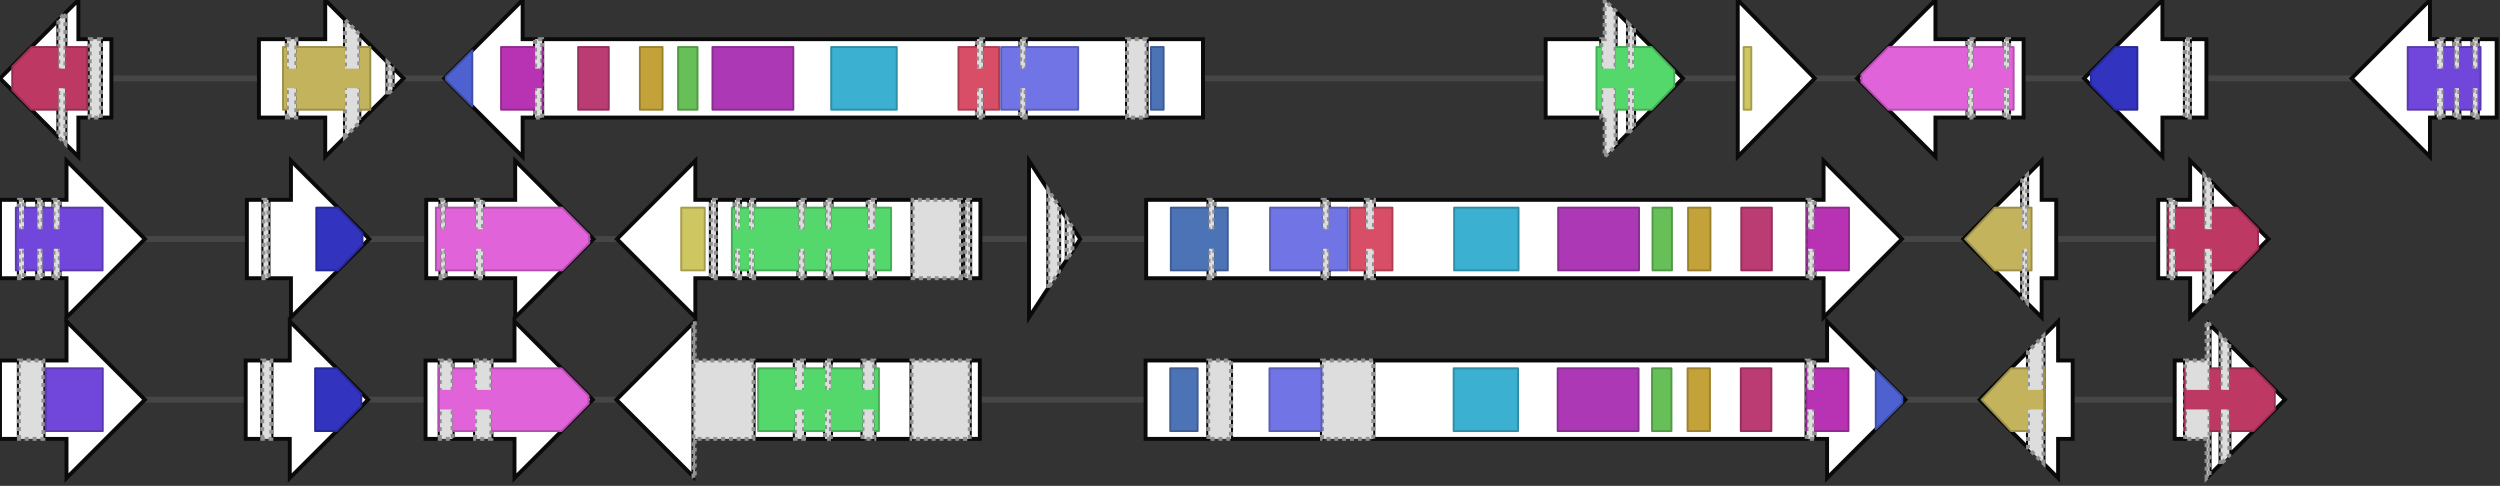 <svg xmlns="http://www.w3.org/2000/svg" version="1.1" baseProfile="full" width="1276" height="248">
  <rect width="100%" height="100%" fill="#333333" stroke="none"/>
  <g>
    <title>BGC0000104.1</title>
    <line x1="0" y1="40" x2="1274" y2="40" stroke="#464646" stroke-width="3"/>
    <g>
      <title>ADY00128.1 [BGC0000104.1~L0+CDS1]</title>
      <polygon points="56.85,60.0 56.85,20.0 51.55,20.0 51.55,60.0" stroke-width="2" class="exon" fill="#ffffff" stroke="#0a0a0a"/>
      <polygon points="45.75,60.0 45.75,20.0 40.0,20.0 40.0,0.0 33.4,6.6 33.4,73.4 40.0,80.0 40.0,60.0" stroke-width="2" class="exon" fill="#ffffff" stroke="#0a0a0a"/>
      <polygon points="29.75,69.75 29.75,10.25 0.0,40.0" stroke-width="2" class="exon" fill="#ffffff" stroke="#0a0a0a"/>
      <polygon points="51.5,60.0 51.5,20.0 45.8,20.0 45.8,60.0" stroke-width="2" class="intron" fill="#dddddd" stroke-dasharray="2,2" stroke="#919191"/>
      <polygon points="33.35,73.35 33.35,6.65 29.8,10.2 29.8,69.8" stroke-width="2" class="intron" fill="#dddddd" stroke-dasharray="2,2" stroke="#919191"/>
      <g class="domain,UbiA">
        <title>UbiA prenyltransferase family 
PF01040.18 - UbiA</title>
        <polygon points="44.5,24.0 33.4,24.0 33.35,35.0 29.8,35.0 29.75,24.0 16.0,24.0 6.25,34.0 6.25,46.0 16.0,56.0 29.75,56.0 29.8,45.0 33.35,45.0 33.4,56.0 44.5,56.0" fill="rgb(189,57,100)" stroke-linejoin="round"/>
        <path stroke="rgb(151,46,80)" stroke-linejoin="round" stroke-width="1" d="M33.4 24.0 L 44.5 24.0, 44.5 56.0, 33.4 56.0" fill="none"/>
        <path stroke="rgb(151,46,80)" stroke-linejoin="round" stroke-width="1" d="M29.75 24.0 L 16.0 24.0, 6.25 34.0, 6.25 46.0, 16.0 56.0, 29.75 56.0" fill="none"/>
      </g>
    </g>
    <g>
      <title>ADY00129.1 [BGC0000104.1~L0+CDS2]</title>
      <polygon points="132.15,60.0 132.15,20.0 146.4,20.0 146.4,60.0" stroke-width="2" class="exon" fill="#ffffff" stroke="#0a0a0a"/>
      <polygon points="151.3,60.0 151.3,20.0 166.0,20.0 166.0,0.0 176.05,10.05 176.05,69.95 166.0,80.0 166.0,60.0" stroke-width="2" class="exon" fill="#ffffff" stroke="#0a0a0a"/>
      <polygon points="183.4,62.6 183.4,17.4 197.75,31.75 197.75,48.25" stroke-width="2" class="exon" fill="#ffffff" stroke="#0a0a0a"/>
      <polygon points="200.4,45.6 200.4,34.4 206.0,40.0" stroke-width="2" class="exon" fill="#ffffff" stroke="#0a0a0a"/>
      <polygon points="146.45,60.0 146.45,20.0 151.25,20.0 151.25,60.0" stroke-width="2" class="intron" fill="#dddddd" stroke-dasharray="2,2" stroke="#919191"/>
      <polygon points="176.1,69.9 176.1,10.1 183.35,17.35 183.35,62.65" stroke-width="2" class="intron" fill="#dddddd" stroke-dasharray="2,2" stroke="#919191"/>
      <polygon points="197.8,48.2 197.8,31.8 200.35,34.35 200.35,45.65" stroke-width="2" class="intron" fill="#dddddd" stroke-dasharray="2,2" stroke="#919191"/>
      <g class="domain,DUF2236">
        <title>Uncharacterized protein conserved in bacteria (DUF2236) 
PF09995.9 - DUF2236</title>
        <polygon points="144.45,24.0 146.4,24.0 146.45,35.0 151.25,35.0 151.3,24.0 176.05,24.0 176.1,35.0 183.35,35.0 183.4,24.0 189.0,24.0 189.0,56.0 183.4,56.0 183.35,45.0 176.1,45.0 176.05,56.0 151.3,56.0 151.25,45.0 146.45,45.0 146.4,56.0 144.45,56.0" fill="rgb(194,179,92)" stroke-linejoin="round"/>
        <path stroke="rgb(155,143,74)" stroke-linejoin="round" stroke-width="1" d="M146.4 24.0 L 144.45 24.0, 144.45 56.0, 146.4 56.0" fill="none"/>
        <path stroke="rgb(155,143,74)" stroke-linejoin="round" stroke-width="1" d="M151.3 24.0 L 176.05 24.0" fill="none"/>
        <path stroke="rgb(155,143,74)" stroke-linejoin="round" stroke-width="1" d="M151.3 56.0 L 176.05 56.0" fill="none"/>
        <path stroke="rgb(155,143,74)" stroke-linejoin="round" stroke-width="1" d="M183.4 24.0 L 189.0 24.0, 189.0 56.0, 183.4 56.0" fill="none"/>
      </g>
    </g>
    <g>
      <title>ADY00130.1 [BGC0000104.1~L0+CDS3]</title>
      <polygon points="614.0,60.0 614.0,20.0 585.25,20.0 585.25,60.0" stroke-width="2" class="exon" fill="#ffffff" stroke="#0a0a0a"/>
      <polygon points="575.2,60.0 575.2,20.0 523.55,20.0 523.55,60.0" stroke-width="2" class="exon" fill="#ffffff" stroke="#0a0a0a"/>
      <polygon points="520.65,60.0 520.65,20.0 501.85,20.0 501.85,60.0" stroke-width="2" class="exon" fill="#ffffff" stroke="#0a0a0a"/>
      <polygon points="498.6,60.0 498.6,20.0 276.75,20.0 276.75,60.0" stroke-width="2" class="exon" fill="#ffffff" stroke="#0a0a0a"/>
      <polygon points="273.05,60.0 273.05,20.0 266.75,20.0 266.75,0.0 226.75,40.0 266.75,80.0 266.75,60.0" stroke-width="2" class="exon" fill="#ffffff" stroke="#0a0a0a"/>
      <polygon points="585.2,60.0 585.2,20.0 575.25,20.0 575.25,60.0" stroke-width="2" class="intron" fill="#dddddd" stroke-dasharray="2,2" stroke="#919191"/>
      <polygon points="523.5,60.0 523.5,20.0 520.7,20.0 520.7,60.0" stroke-width="2" class="intron" fill="#dddddd" stroke-dasharray="2,2" stroke="#919191"/>
      <polygon points="501.8,60.0 501.8,20.0 498.65,20.0 498.65,60.0" stroke-width="2" class="intron" fill="#dddddd" stroke-dasharray="2,2" stroke="#919191"/>
      <polygon points="276.7,60.0 276.7,20.0 273.1,20.0 273.1,60.0" stroke-width="2" class="intron" fill="#dddddd" stroke-dasharray="2,2" stroke="#919191"/>
      <g class="domain,SAT">
        <title>Starter unit:ACP transacylase in aflatoxin biosynthesis [SAT]
PF16073.5 - SAT</title>
        <polygon points="593.9,24.0 587.45,24.0 587.45,56.0 593.9,56.0" fill="rgb(77,115,183)" stroke-linejoin="round"/>
        <path stroke="rgb(62,92,146)" stroke-linejoin="round" stroke-width="1" d="M593.9 24.0 L 587.45 24.0, 587.45 56.0, 593.9 56.0 Z" fill="none"/>
      </g>
      <g class="domain,ketoacyl-synt">
        <title>Beta-ketoacyl synthase, N-terminal domain [KS]
PF00109.26 - ketoacyl-synt</title>
        <polygon points="550.3,24.0 523.55,24.0 523.5,35.0 520.7,35.0 520.65,24.0 511.0,24.0 511.0,56.0 520.65,56.0 520.7,45.0 523.5,45.0 523.55,56.0 550.3,56.0" fill="rgb(112,116,228)" stroke-linejoin="round"/>
        <path stroke="rgb(90,93,182)" stroke-linejoin="round" stroke-width="1" d="M523.55 24.0 L 550.3 24.0, 550.3 56.0, 523.55 56.0" fill="none"/>
        <path stroke="rgb(90,93,182)" stroke-linejoin="round" stroke-width="1" d="M520.65 24.0 L 511.0 24.0, 511.0 56.0, 520.65 56.0" fill="none"/>
      </g>
      <g class="domain,Ketoacyl-synt_C">
        <title>Beta-ketoacyl synthase, C-terminal domain [KS_C]
PF02801.22 - Ketoacyl-synt_C</title>
        <polygon points="509.95,24.0 501.85,24.0 501.8,35.0 498.65,35.0 498.6,24.0 489.2,24.0 489.2,56.0 498.6,56.0 498.65,45.0 501.8,45.0 501.85,56.0 509.95,56.0" fill="rgb(215,78,102)" stroke-linejoin="round"/>
        <path stroke="rgb(172,62,82)" stroke-linejoin="round" stroke-width="1" d="M501.85 24.0 L 509.95 24.0, 509.95 56.0, 501.85 56.0" fill="none"/>
        <path stroke="rgb(172,62,82)" stroke-linejoin="round" stroke-width="1" d="M498.6 24.0 L 489.2 24.0, 489.2 56.0, 498.6 56.0" fill="none"/>
      </g>
      <g class="domain,Acyl_transf_1">
        <title>Acyl transferase domain [AT]
PF00698.21 - Acyl_transf_1</title>
        <polygon points="457.7,24.0 424.25,24.0 424.25,56.0 457.7,56.0" fill="rgb(59,176,209)" stroke-linejoin="round"/>
        <path stroke="rgb(47,141,167)" stroke-linejoin="round" stroke-width="1" d="M457.7 24.0 L 424.25 24.0, 424.25 56.0, 457.7 56.0 Z" fill="none"/>
      </g>
      <g class="domain,PS-DH">
        <title>Polyketide synthase dehydratase [DH]
PF14765.6 - PS-DH</title>
        <polygon points="404.9,24.0 363.65,24.0 363.65,56.0 404.9,56.0" fill="rgb(173,56,182)" stroke-linejoin="round"/>
        <path stroke="rgb(138,45,146)" stroke-linejoin="round" stroke-width="1" d="M404.9 24.0 L 363.65 24.0, 363.65 56.0, 404.9 56.0 Z" fill="none"/>
      </g>
      <g class="domain,PP-binding">
        <title>Phosphopantetheine attachment site [T/ACP]
PF00550.25 - PP-binding</title>
        <polygon points="356.0,24.0 346.1,24.0 346.1,56.0 356.0,56.0" fill="rgb(103,191,88)" stroke-linejoin="round"/>
        <path stroke="rgb(82,153,70)" stroke-linejoin="round" stroke-width="1" d="M356.0 24.0 L 346.1 24.0, 346.1 56.0, 356.0 56.0 Z" fill="none"/>
      </g>
      <g class="domain,HTH_51">
        <title>Helix-turn-helix domain 
PF18558.1 - HTH_51</title>
        <polygon points="338.15,24.0 326.6,24.0 326.6,56.0 338.15,56.0" fill="rgb(195,163,57)" stroke-linejoin="round"/>
        <path stroke="rgb(156,130,46)" stroke-linejoin="round" stroke-width="1" d="M338.15 24.0 L 326.6 24.0, 326.6 56.0, 338.15 56.0 Z" fill="none"/>
      </g>
      <g class="domain,Methyltransf_12">
        <title>Methyltransferase domain [CMeT]
PF08242.12 - Methyltransf_12</title>
        <polygon points="310.7,24.0 295.1,24.0 295.1,56.0 310.7,56.0" fill="rgb(187,59,115)" stroke-linejoin="round"/>
        <path stroke="rgb(150,47,92)" stroke-linejoin="round" stroke-width="1" d="M310.7 24.0 L 295.1 24.0, 295.1 56.0, 310.7 56.0 Z" fill="none"/>
      </g>
      <g class="domain,Abhydrolase_3">
        <title>alpha/beta hydrolase fold 
PF07859.13 - Abhydrolase_3</title>
        <polygon points="276.95,24.0 276.75,24.0 276.7,35.0 273.1,35.0 273.05,24.0 255.75,24.0 255.75,56.0 273.05,56.0 273.1,45.0 276.7,45.0 276.75,56.0 276.95,56.0" fill="rgb(183,51,179)" stroke-linejoin="round"/>
        <path stroke="rgb(146,41,143)" stroke-linejoin="round" stroke-width="1" d="M276.75 24.0 L 276.95 24.0, 276.95 56.0, 276.75 56.0" fill="none"/>
        <path stroke="rgb(146,41,143)" stroke-linejoin="round" stroke-width="1" d="M273.05 24.0 L 255.75 24.0, 255.75 56.0, 273.05 56.0" fill="none"/>
      </g>
      <g class="domain,Peptidase_S9">
        <title>Prolyl oligopeptidase family 
PF00326.21 - Peptidase_S9</title>
        <polygon points="241.05,25.7 227.55,39.2 227.55,40.8 241.05,54.3" fill="rgb(77,97,209)" stroke-linejoin="round"/>
        <path stroke="rgb(62,78,167)" stroke-linejoin="round" stroke-width="1" d="M227.55 39.2 L 241.05 25.7, 241.05 54.3, 227.55 40.8 Z" fill="none"/>
      </g>
    </g>
    <g>
      <title>ADY00131.1 [BGC0000104.1~L0+CDS4]</title>
      <polygon points="788.9,60.0 788.9,20.0 817.25,20.0 817.25,60.0" stroke-width="2" class="exon" fill="#ffffff" stroke="#0a0a0a"/>
      <polygon points="824.65,74.35 824.65,5.65 830.9,11.9 830.9,68.1" stroke-width="2" class="exon" fill="#ffffff" stroke="#0a0a0a"/>
      <polygon points="834.05,64.95 834.05,15.05 859.0,40.0" stroke-width="2" class="exon" fill="#ffffff" stroke="#0a0a0a"/>
      <polygon points="817.3,60.0 817.3,20.0 819.0,20.0 819.0,0.0 824.6,5.6 824.6,74.4 819.0,80.0 819.0,60.0" stroke-width="2" class="intron" fill="#dddddd" stroke-dasharray="2,2" stroke="#919191"/>
      <polygon points="830.95,68.05 830.95,11.95 834.0,15.0 834.0,65.0" stroke-width="2" class="intron" fill="#dddddd" stroke-dasharray="2,2" stroke="#919191"/>
      <g class="domain,p450">
        <title>Cytochrome P450 
PF00067.22 - p450</title>
        <polygon points="814.85,24.0 817.25,24.0 817.3,35.0 824.6,35.0 824.65,24.0 830.9,24.0 830.95,35.0 834.0,35.0 834.05,24.0 843.0,24.0 854.55,36.0 854.55,44.0 843.0,56.0 834.05,56.0 834.0,45.0 830.95,45.0 830.9,56.0 824.65,56.0 824.6,45.0 817.3,45.0 817.25,56.0 814.85,56.0" fill="rgb(85,216,107)" stroke-linejoin="round"/>
        <path stroke="rgb(68,173,86)" stroke-linejoin="round" stroke-width="1" d="M817.25 24.0 L 814.85 24.0, 814.85 56.0, 817.25 56.0" fill="none"/>
        <path stroke="rgb(68,173,86)" stroke-linejoin="round" stroke-width="1" d="M824.65 24.0 L 830.9 24.0" fill="none"/>
        <path stroke="rgb(68,173,86)" stroke-linejoin="round" stroke-width="1" d="M824.65 56.0 L 830.9 56.0" fill="none"/>
        <path stroke="rgb(68,173,86)" stroke-linejoin="round" stroke-width="1" d="M834.05 24.0 L 843.0 24.0, 854.55 36.0, 854.55 44.0, 843.0 56.0, 834.05 56.0" fill="none"/>
      </g>
    </g>
    <g>
      <title>ADY00132.1 [BGC0000104.1~L0+CDS5]</title>
      <polygon points="886.95,80.0 886.95,0.0 926.25,40.0" stroke-width="2" class="exon" fill="#ffffff" stroke="#0a0a0a"/>
      <g class="domain,Lactamase_B">
        <title>Metallo-beta-lactamase superfamily 
PF00753.27 - Lactamase_B</title>
        <polygon points="889.95,24.0 893.85,24.0 893.85,56.0 889.95,56.0" fill="rgb(206,198,96)" stroke-linejoin="round"/>
        <path stroke="rgb(165,158,77)" stroke-linejoin="round" stroke-width="1" d="M889.95 24.0 L 893.85 24.0, 893.85 56.0, 889.95 56.0 Z" fill="none"/>
      </g>
    </g>
    <g>
      <title>ADY00133.1 [BGC0000104.1~L0+CDS6]</title>
      <polygon points="1032.85,60.0 1032.85,20.0 1025.45,20.0 1025.45,60.0" stroke-width="2" class="exon" fill="#ffffff" stroke="#0a0a0a"/>
      <polygon points="1022.8,60.0 1022.8,20.0 1007.35,20.0 1007.35,60.0" stroke-width="2" class="exon" fill="#ffffff" stroke="#0a0a0a"/>
      <polygon points="1004.2,60.0 1004.2,20.0 987.85,20.0 987.85,0.0 947.85,40.0 987.85,80.0 987.85,60.0" stroke-width="2" class="exon" fill="#ffffff" stroke="#0a0a0a"/>
      <polygon points="1025.4,60.0 1025.4,20.0 1022.85,20.0 1022.85,60.0" stroke-width="2" class="intron" fill="#dddddd" stroke-dasharray="2,2" stroke="#919191"/>
      <polygon points="1007.3,60.0 1007.3,20.0 1004.25,20.0 1004.25,60.0" stroke-width="2" class="intron" fill="#dddddd" stroke-dasharray="2,2" stroke="#919191"/>
      <g class="domain,IMPDH">
        <title>IMP dehydrogenase / GMP reductase domain 
PF00478.25 - IMPDH</title>
        <polygon points="1027.75,24.0 1025.45,24.0 1025.4,35.0 1022.85,35.0 1022.8,24.0 1007.35,24.0 1007.3,35.0 1004.25,35.0 1004.2,24.0 963.85,24.0 950.05,38.0 950.05,42.0 963.85,56.0 1004.2,56.0 1004.25,45.0 1007.3,45.0 1007.35,56.0 1022.8,56.0 1022.85,45.0 1025.4,45.0 1025.45,56.0 1027.75,56.0" fill="rgb(225,99,218)" stroke-linejoin="round"/>
        <path stroke="rgb(180,79,174)" stroke-linejoin="round" stroke-width="1" d="M1025.45 24.0 L 1027.75 24.0, 1027.75 56.0, 1025.45 56.0" fill="none"/>
        <path stroke="rgb(180,79,174)" stroke-linejoin="round" stroke-width="1" d="M1022.8 24.0 L 1007.35 24.0" fill="none"/>
        <path stroke="rgb(180,79,174)" stroke-linejoin="round" stroke-width="1" d="M1022.8 56.0 L 1007.35 56.0" fill="none"/>
        <path stroke="rgb(180,79,174)" stroke-linejoin="round" stroke-width="1" d="M1004.2 24.0 L 963.85 24.0, 950.05 38.0, 950.05 42.0, 963.85 56.0, 1004.2 56.0" fill="none"/>
      </g>
    </g>
    <g>
      <title>ADY00134.1 [BGC0000104.1~L0+CDS7]</title>
      <polygon points="1126.15,60.0 1126.15,20.0 1117.75,20.0 1117.75,60.0" stroke-width="2" class="exon" fill="#ffffff" stroke="#0a0a0a"/>
      <polygon points="1115.15,60.0 1115.15,20.0 1103.7,20.0 1103.7,0.0 1063.7,40.0 1103.7,80.0 1103.7,60.0" stroke-width="2" class="exon" fill="#ffffff" stroke="#0a0a0a"/>
      <polygon points="1117.7,60.0 1117.7,20.0 1115.2,20.0 1115.2,60.0" stroke-width="2" class="intron" fill="#dddddd" stroke-dasharray="2,2" stroke="#919191"/>
      <g class="domain,Methyltransf_2">
        <title>O-methyltransferase domain 
PF00891.18 - Methyltransf_2</title>
        <polygon points="1090.9,24.0 1079.7,24.0 1067.2,37.0 1067.2,43.0 1079.7,56.0 1090.9,56.0" fill="rgb(50,51,190)" stroke-linejoin="round"/>
        <path stroke="rgb(40,41,152)" stroke-linejoin="round" stroke-width="1" d="M1067.2 37.0 L 1079.7 24.0, 1090.9 24.0, 1090.9 56.0, 1079.7 56.0, 1067.2 43.0 Z" fill="none"/>
      </g>
    </g>
    <g>
      <title>ADY00135.1 [BGC0000104.1~L0+CDS8]</title>
      <polygon points="1274.3,60.0 1274.3,20.0 1264.7,20.0 1264.7,60.0" stroke-width="2" class="exon" fill="#ffffff" stroke="#0a0a0a"/>
      <polygon points="1261.95,60.0 1261.95,20.0 1255.3,20.0 1255.3,60.0" stroke-width="2" class="exon" fill="#ffffff" stroke="#0a0a0a"/>
      <polygon points="1252.65,60.0 1252.65,20.0 1247.2,20.0 1247.2,60.0" stroke-width="2" class="exon" fill="#ffffff" stroke="#0a0a0a"/>
      <polygon points="1243.65,60.0 1243.65,20.0 1240.25,20.0 1240.25,0.0 1200.25,40.0 1240.25,80.0 1240.25,60.0" stroke-width="2" class="exon" fill="#ffffff" stroke="#0a0a0a"/>
      <polygon points="1264.65,60.0 1264.65,20.0 1262.0,20.0 1262.0,60.0" stroke-width="2" class="intron" fill="#dddddd" stroke-dasharray="2,2" stroke="#919191"/>
      <polygon points="1255.25,60.0 1255.25,20.0 1252.7,20.0 1252.7,60.0" stroke-width="2" class="intron" fill="#dddddd" stroke-dasharray="2,2" stroke="#919191"/>
      <polygon points="1247.15,60.0 1247.15,20.0 1243.7,20.0 1243.7,60.0" stroke-width="2" class="intron" fill="#dddddd" stroke-dasharray="2,2" stroke="#919191"/>
      <g class="domain,Abhydrolase_6">
        <title>Alpha/beta hydrolase family 
PF12697.7 - Abhydrolase_6</title>
        <polygon points="1266.05,24.0 1264.7,24.0 1264.65,35.0 1262.0,35.0 1261.95,24.0 1255.3,24.0 1255.25,35.0 1252.7,35.0 1252.65,24.0 1247.2,24.0 1247.15,35.0 1243.7,35.0 1243.65,24.0 1228.9,24.0 1228.9,56.0 1243.65,56.0 1243.7,45.0 1247.15,45.0 1247.2,56.0 1252.65,56.0 1252.7,45.0 1255.25,45.0 1255.3,56.0 1261.95,56.0 1262.0,45.0 1264.65,45.0 1264.7,56.0 1266.05,56.0" fill="rgb(113,71,219)" stroke-linejoin="round"/>
        <path stroke="rgb(90,57,175)" stroke-linejoin="round" stroke-width="1" d="M1264.7 24.0 L 1266.05 24.0, 1266.05 56.0, 1264.7 56.0" fill="none"/>
        <path stroke="rgb(90,57,175)" stroke-linejoin="round" stroke-width="1" d="M1261.95 24.0 L 1255.3 24.0" fill="none"/>
        <path stroke="rgb(90,57,175)" stroke-linejoin="round" stroke-width="1" d="M1261.95 56.0 L 1255.3 56.0" fill="none"/>
        <path stroke="rgb(90,57,175)" stroke-linejoin="round" stroke-width="1" d="M1252.65 24.0 L 1247.2 24.0" fill="none"/>
        <path stroke="rgb(90,57,175)" stroke-linejoin="round" stroke-width="1" d="M1252.65 56.0 L 1247.2 56.0" fill="none"/>
        <path stroke="rgb(90,57,175)" stroke-linejoin="round" stroke-width="1" d="M1243.65 24.0 L 1228.9 24.0, 1228.9 56.0, 1243.65 56.0" fill="none"/>
      </g>
    </g>
  </g>
  <g>
    <title>BGC0001360.1</title>
    <line x1="0" y1="122" x2="1158" y2="122" stroke="#464646" stroke-width="3"/>
    <g>
      <title>CDM36721.1 [BGC0001360.1~L0+CDS1]</title>
      <polygon points="0.0,142.0 0.0,102.0 9.6,102.0 9.6,142.0" stroke-width="2" class="exon" fill="#ffffff" stroke="#0a0a0a"/>
      <polygon points="12.3,142.0 12.3,102.0 18.95,102.0 18.95,142.0" stroke-width="2" class="exon" fill="#ffffff" stroke="#0a0a0a"/>
      <polygon points="21.8,142.0 21.8,102.0 27.25,102.0 27.25,142.0" stroke-width="2" class="exon" fill="#ffffff" stroke="#0a0a0a"/>
      <polygon points="30.55,142.0 30.55,102.0 33.95,102.0 33.95,82.0 73.95,122.0 33.95,162.0 33.95,142.0" stroke-width="2" class="exon" fill="#ffffff" stroke="#0a0a0a"/>
      <polygon points="9.65,142.0 9.65,102.0 12.25,102.0 12.25,142.0" stroke-width="2" class="intron" fill="#dddddd" stroke-dasharray="2,2" stroke="#919191"/>
      <polygon points="19.0,142.0 19.0,102.0 21.75,102.0 21.75,142.0" stroke-width="2" class="intron" fill="#dddddd" stroke-dasharray="2,2" stroke="#919191"/>
      <polygon points="27.3,142.0 27.3,102.0 30.5,102.0 30.5,142.0" stroke-width="2" class="intron" fill="#dddddd" stroke-dasharray="2,2" stroke="#919191"/>
      <g class="domain,Abhydrolase_6">
        <title>Alpha/beta hydrolase family 
PF12697.7 - Abhydrolase_6</title>
        <polygon points="8.1,106.0 9.6,106.0 9.65,117.0 12.25,117.0 12.3,106.0 18.95,106.0 19.0,117.0 21.75,117.0 21.8,106.0 27.25,106.0 27.3,117.0 30.5,117.0 30.55,106.0 52.35,106.0 52.35,138.0 30.55,138.0 30.5,127.0 27.3,127.0 27.25,138.0 21.8,138.0 21.75,127.0 19.0,127.0 18.95,138.0 12.3,138.0 12.25,127.0 9.65,127.0 9.6,138.0 8.1,138.0" fill="rgb(113,71,219)" stroke-linejoin="round"/>
        <path stroke="rgb(90,57,175)" stroke-linejoin="round" stroke-width="1" d="M9.6 106.0 L 8.1 106.0, 8.1 138.0, 9.6 138.0" fill="none"/>
        <path stroke="rgb(90,57,175)" stroke-linejoin="round" stroke-width="1" d="M12.3 106.0 L 18.95 106.0" fill="none"/>
        <path stroke="rgb(90,57,175)" stroke-linejoin="round" stroke-width="1" d="M12.3 138.0 L 18.95 138.0" fill="none"/>
        <path stroke="rgb(90,57,175)" stroke-linejoin="round" stroke-width="1" d="M21.8 106.0 L 27.25 106.0" fill="none"/>
        <path stroke="rgb(90,57,175)" stroke-linejoin="round" stroke-width="1" d="M21.8 138.0 L 27.25 138.0" fill="none"/>
        <path stroke="rgb(90,57,175)" stroke-linejoin="round" stroke-width="1" d="M30.55 106.0 L 52.35 106.0, 52.35 138.0, 30.55 138.0" fill="none"/>
      </g>
    </g>
    <g>
      <title>CDM36722.1 [BGC0001360.1~L0+CDS2]</title>
      <polygon points="126.0,142.0 126.0,102.0 134.4,102.0 134.4,142.0" stroke-width="2" class="exon" fill="#ffffff" stroke="#0a0a0a"/>
      <polygon points="137.05,142.0 137.05,102.0 148.5,102.0 148.5,82.0 188.5,122.0 148.5,162.0 148.5,142.0" stroke-width="2" class="exon" fill="#ffffff" stroke="#0a0a0a"/>
      <polygon points="134.45,142.0 134.45,102.0 137.0,102.0 137.0,142.0" stroke-width="2" class="intron" fill="#dddddd" stroke-dasharray="2,2" stroke="#919191"/>
      <g class="domain,Methyltransf_2">
        <title>O-methyltransferase domain 
PF00891.18 - Methyltransf_2</title>
        <polygon points="161.45,106.0 172.5,106.0 185.0,119.0 185.0,125.0 172.5,138.0 161.45,138.0" fill="rgb(50,51,190)" stroke-linejoin="round"/>
        <path stroke="rgb(40,41,152)" stroke-linejoin="round" stroke-width="1" d="M185.0 119.0 L 172.5 106.0, 161.45 106.0, 161.45 138.0, 172.5 138.0, 185.0 125.0 Z" fill="none"/>
      </g>
    </g>
    <g>
      <title>CDM36723.1 [BGC0001360.1~L0+CDS3]</title>
      <polygon points="217.55,142.0 217.55,102.0 224.8,102.0 224.8,142.0" stroke-width="2" class="exon" fill="#ffffff" stroke="#0a0a0a"/>
      <polygon points="227.4,142.0 227.4,102.0 242.85,102.0 242.85,142.0" stroke-width="2" class="exon" fill="#ffffff" stroke="#0a0a0a"/>
      <polygon points="246.6,142.0 246.6,102.0 262.95,102.0 262.95,82.0 302.95,122.0 262.95,162.0 262.95,142.0" stroke-width="2" class="exon" fill="#ffffff" stroke="#0a0a0a"/>
      <polygon points="224.85,142.0 224.85,102.0 227.35,102.0 227.35,142.0" stroke-width="2" class="intron" fill="#dddddd" stroke-dasharray="2,2" stroke="#919191"/>
      <polygon points="242.9,142.0 242.9,102.0 246.55,102.0 246.55,142.0" stroke-width="2" class="intron" fill="#dddddd" stroke-dasharray="2,2" stroke="#919191"/>
      <g class="domain,IMPDH">
        <title>IMP dehydrogenase / GMP reductase domain 
PF00478.25 - IMPDH</title>
        <polygon points="222.5,106.0 224.8,106.0 224.85,117.0 227.35,117.0 227.4,106.0 242.85,106.0 242.9,117.0 246.55,117.0 246.6,106.0 286.95,106.0 300.75,120.0 300.75,124.0 286.95,138.0 246.6,138.0 246.55,127.0 242.9,127.0 242.85,138.0 227.4,138.0 227.35,127.0 224.85,127.0 224.8,138.0 222.5,138.0" fill="rgb(225,99,218)" stroke-linejoin="round"/>
        <path stroke="rgb(180,79,174)" stroke-linejoin="round" stroke-width="1" d="M224.8 106.0 L 222.5 106.0, 222.5 138.0, 224.8 138.0" fill="none"/>
        <path stroke="rgb(180,79,174)" stroke-linejoin="round" stroke-width="1" d="M227.4 106.0 L 242.85 106.0" fill="none"/>
        <path stroke="rgb(180,79,174)" stroke-linejoin="round" stroke-width="1" d="M227.4 138.0 L 242.85 138.0" fill="none"/>
        <path stroke="rgb(180,79,174)" stroke-linejoin="round" stroke-width="1" d="M246.6 106.0 L 286.95 106.0, 300.75 120.0, 300.75 124.0, 286.95 138.0, 246.6 138.0" fill="none"/>
      </g>
    </g>
    <g>
      <title>CDM36724.1 [BGC0001360.1~L0+CDS4]</title>
      <polygon points="500.4,142.0 500.4,102.0 495.2,102.0 495.2,142.0" stroke-width="2" class="exon" fill="#ffffff" stroke="#0a0a0a"/>
      <polygon points="492.6,142.0 492.6,102.0 490.55,102.0 490.55,142.0" stroke-width="2" class="exon" fill="#ffffff" stroke="#0a0a0a"/>
      <polygon points="465.75,142.0 465.75,102.0 446.6,102.0 446.6,142.0" stroke-width="2" class="exon" fill="#ffffff" stroke="#0a0a0a"/>
      <polygon points="442.9,142.0 442.9,102.0 424.45,102.0 424.45,142.0" stroke-width="2" class="exon" fill="#ffffff" stroke="#0a0a0a"/>
      <polygon points="421.35,142.0 421.35,102.0 410.75,102.0 410.75,142.0" stroke-width="2" class="exon" fill="#ffffff" stroke="#0a0a0a"/>
      <polygon points="407.5,142.0 407.5,102.0 384.95,102.0 384.95,142.0" stroke-width="2" class="exon" fill="#ffffff" stroke="#0a0a0a"/>
      <polygon points="382.25,142.0 382.25,102.0 377.75,102.0 377.75,142.0" stroke-width="2" class="exon" fill="#ffffff" stroke="#0a0a0a"/>
      <polygon points="375.0,142.0 375.0,102.0 365.45,102.0 365.45,142.0" stroke-width="2" class="exon" fill="#ffffff" stroke="#0a0a0a"/>
      <polygon points="362.8,142.0 362.8,102.0 354.9,102.0 354.9,82.0 314.9,122.0 354.9,162.0 354.9,142.0" stroke-width="2" class="exon" fill="#ffffff" stroke="#0a0a0a"/>
      <polygon points="495.15,142.0 495.15,102.0 492.65,102.0 492.65,142.0" stroke-width="2" class="intron" fill="#dddddd" stroke-dasharray="2,2" stroke="#919191"/>
      <polygon points="490.5,142.0 490.5,102.0 465.8,102.0 465.8,142.0" stroke-width="2" class="intron" fill="#dddddd" stroke-dasharray="2,2" stroke="#919191"/>
      <polygon points="446.55,142.0 446.55,102.0 442.95,102.0 442.95,142.0" stroke-width="2" class="intron" fill="#dddddd" stroke-dasharray="2,2" stroke="#919191"/>
      <polygon points="424.4,142.0 424.4,102.0 421.4,102.0 421.4,142.0" stroke-width="2" class="intron" fill="#dddddd" stroke-dasharray="2,2" stroke="#919191"/>
      <polygon points="410.7,142.0 410.7,102.0 407.55,102.0 407.55,142.0" stroke-width="2" class="intron" fill="#dddddd" stroke-dasharray="2,2" stroke="#919191"/>
      <polygon points="384.9,142.0 384.9,102.0 382.3,102.0 382.3,142.0" stroke-width="2" class="intron" fill="#dddddd" stroke-dasharray="2,2" stroke="#919191"/>
      <polygon points="377.7,142.0 377.7,102.0 375.05,102.0 375.05,142.0" stroke-width="2" class="intron" fill="#dddddd" stroke-dasharray="2,2" stroke="#919191"/>
      <polygon points="365.4,142.0 365.4,102.0 362.85,102.0 362.85,142.0" stroke-width="2" class="intron" fill="#dddddd" stroke-dasharray="2,2" stroke="#919191"/>
      <g class="domain,p450">
        <title>Cytochrome P450 
PF00067.22 - p450</title>
        <polygon points="454.8,106.0 446.6,106.0 446.55,117.0 442.95,117.0 442.9,106.0 424.45,106.0 424.4,117.0 421.4,117.0 421.35,106.0 410.75,106.0 410.7,117.0 407.55,117.0 407.5,106.0 384.95,106.0 384.9,117.0 382.3,117.0 382.25,106.0 377.75,106.0 377.7,117.0 375.05,117.0 375.0,106.0 373.55,106.0 373.55,138.0 375.0,138.0 375.05,127.0 377.7,127.0 377.75,138.0 382.25,138.0 382.3,127.0 384.9,127.0 384.95,138.0 407.5,138.0 407.55,127.0 410.7,127.0 410.75,138.0 421.35,138.0 421.4,127.0 424.4,127.0 424.45,138.0 442.9,138.0 442.95,127.0 446.55,127.0 446.6,138.0 454.8,138.0" fill="rgb(85,216,107)" stroke-linejoin="round"/>
        <path stroke="rgb(68,173,86)" stroke-linejoin="round" stroke-width="1" d="M446.6 106.0 L 454.8 106.0, 454.8 138.0, 446.6 138.0" fill="none"/>
        <path stroke="rgb(68,173,86)" stroke-linejoin="round" stroke-width="1" d="M442.9 106.0 L 424.45 106.0" fill="none"/>
        <path stroke="rgb(68,173,86)" stroke-linejoin="round" stroke-width="1" d="M442.9 138.0 L 424.45 138.0" fill="none"/>
        <path stroke="rgb(68,173,86)" stroke-linejoin="round" stroke-width="1" d="M421.35 106.0 L 410.75 106.0" fill="none"/>
        <path stroke="rgb(68,173,86)" stroke-linejoin="round" stroke-width="1" d="M421.35 138.0 L 410.75 138.0" fill="none"/>
        <path stroke="rgb(68,173,86)" stroke-linejoin="round" stroke-width="1" d="M407.5 106.0 L 384.95 106.0" fill="none"/>
        <path stroke="rgb(68,173,86)" stroke-linejoin="round" stroke-width="1" d="M407.5 138.0 L 384.95 138.0" fill="none"/>
        <path stroke="rgb(68,173,86)" stroke-linejoin="round" stroke-width="1" d="M382.25 106.0 L 377.75 106.0" fill="none"/>
        <path stroke="rgb(68,173,86)" stroke-linejoin="round" stroke-width="1" d="M382.25 138.0 L 377.75 138.0" fill="none"/>
        <path stroke="rgb(68,173,86)" stroke-linejoin="round" stroke-width="1" d="M375.0 106.0 L 373.55 106.0, 373.55 138.0, 375.0 138.0" fill="none"/>
      </g>
      <g class="domain,Lactamase_B">
        <title>Metallo-beta-lactamase superfamily 
PF00753.27 - Lactamase_B</title>
        <polygon points="359.7,106.0 347.7,106.0 347.7,138.0 359.7,138.0" fill="rgb(206,198,96)" stroke-linejoin="round"/>
        <path stroke="rgb(165,158,77)" stroke-linejoin="round" stroke-width="1" d="M359.7 106.0 L 347.7 106.0, 347.7 138.0, 359.7 138.0 Z" fill="none"/>
      </g>
    </g>
    <g>
      <title>CDM36725.1 [BGC0001360.1~L0+CDS5]</title>
      <polygon points="525.2,162.0 525.2,82.0 535.0,96.99 535.0,147.01" stroke-width="2" class="exon" fill="#ffffff" stroke="#0a0a0a"/>
      <polygon points="540.6,138.44 540.6,105.56 544.45,111.45 544.45,132.55" stroke-width="2" class="exon" fill="#ffffff" stroke="#0a0a0a"/>
      <polygon points="547.45,127.97 547.45,116.03 551.35,122.0" stroke-width="2" class="exon" fill="#ffffff" stroke="#0a0a0a"/>
      <polygon points="535.05,146.93 535.05,97.07 540.55,105.48 540.55,138.52" stroke-width="2" class="intron" fill="#dddddd" stroke-dasharray="2,2" stroke="#919191"/>
      <polygon points="544.5,132.48 544.5,111.52 547.4,115.96 547.4,128.04" stroke-width="2" class="intron" fill="#dddddd" stroke-dasharray="2,2" stroke="#919191"/>
    </g>
    <g>
      <title>CDM36726.1 [BGC0001360.1~L0+CDS6]</title>
      <polygon points="585.0,142.0 585.0,102.0 616.8,102.0 616.8,142.0" stroke-width="2" class="exon" fill="#ffffff" stroke="#0a0a0a"/>
      <polygon points="619.8,142.0 619.8,102.0 675.0,102.0 675.0,142.0" stroke-width="2" class="exon" fill="#ffffff" stroke="#0a0a0a"/>
      <polygon points="678.25,142.0 678.25,102.0 697.05,102.0 697.05,142.0" stroke-width="2" class="exon" fill="#ffffff" stroke="#0a0a0a"/>
      <polygon points="701.3,142.0 701.3,102.0 922.55,102.0 922.55,142.0" stroke-width="2" class="exon" fill="#ffffff" stroke="#0a0a0a"/>
      <polygon points="926.1,142.0 926.1,102.0 930.75,102.0 930.75,82.0 970.75,122.0 930.75,162.0 930.75,142.0" stroke-width="2" class="exon" fill="#ffffff" stroke="#0a0a0a"/>
      <polygon points="616.85,142.0 616.85,102.0 619.75,102.0 619.75,142.0" stroke-width="2" class="intron" fill="#dddddd" stroke-dasharray="2,2" stroke="#919191"/>
      <polygon points="675.05,142.0 675.05,102.0 678.2,102.0 678.2,142.0" stroke-width="2" class="intron" fill="#dddddd" stroke-dasharray="2,2" stroke="#919191"/>
      <polygon points="697.1,142.0 697.1,102.0 701.25,102.0 701.25,142.0" stroke-width="2" class="intron" fill="#dddddd" stroke-dasharray="2,2" stroke="#919191"/>
      <polygon points="922.6,142.0 922.6,102.0 926.05,102.0 926.05,142.0" stroke-width="2" class="intron" fill="#dddddd" stroke-dasharray="2,2" stroke="#919191"/>
      <g class="domain,SAT">
        <title>Starter unit:ACP transacylase in aflatoxin biosynthesis [SAT]
PF16073.5 - SAT</title>
        <polygon points="597.6,106.0 616.8,106.0 616.85,117.0 619.75,117.0 619.8,106.0 626.65,106.0 626.65,138.0 619.8,138.0 619.75,127.0 616.85,127.0 616.8,138.0 597.6,138.0" fill="rgb(77,115,183)" stroke-linejoin="round"/>
        <path stroke="rgb(62,92,146)" stroke-linejoin="round" stroke-width="1" d="M616.8 106.0 L 597.6 106.0, 597.6 138.0, 616.8 138.0" fill="none"/>
        <path stroke="rgb(62,92,146)" stroke-linejoin="round" stroke-width="1" d="M619.8 106.0 L 626.65 106.0, 626.65 138.0, 619.8 138.0" fill="none"/>
      </g>
      <g class="domain,ketoacyl-synt">
        <title>Beta-ketoacyl synthase, N-terminal domain [KS]
PF00109.26 - ketoacyl-synt</title>
        <polygon points="648.25,106.0 675.0,106.0 675.05,117.0 678.2,117.0 678.25,106.0 687.9,106.0 687.9,138.0 678.25,138.0 678.2,127.0 675.05,127.0 675.0,138.0 648.25,138.0" fill="rgb(112,116,228)" stroke-linejoin="round"/>
        <path stroke="rgb(90,93,182)" stroke-linejoin="round" stroke-width="1" d="M675.0 106.0 L 648.25 106.0, 648.25 138.0, 675.0 138.0" fill="none"/>
        <path stroke="rgb(90,93,182)" stroke-linejoin="round" stroke-width="1" d="M678.25 106.0 L 687.9 106.0, 687.9 138.0, 678.25 138.0" fill="none"/>
      </g>
      <g class="domain,Ketoacyl-synt_C">
        <title>Beta-ketoacyl synthase, C-terminal domain [KS_C]
PF02801.22 - Ketoacyl-synt_C</title>
        <polygon points="688.95,106.0 697.05,106.0 697.1,117.0 701.25,117.0 701.3,106.0 710.7,106.0 710.7,138.0 701.3,138.0 701.25,127.0 697.1,127.0 697.05,138.0 688.95,138.0" fill="rgb(215,78,102)" stroke-linejoin="round"/>
        <path stroke="rgb(172,62,82)" stroke-linejoin="round" stroke-width="1" d="M697.05 106.0 L 688.95 106.0, 688.95 138.0, 697.05 138.0" fill="none"/>
        <path stroke="rgb(172,62,82)" stroke-linejoin="round" stroke-width="1" d="M701.3 106.0 L 710.7 106.0, 710.7 138.0, 701.3 138.0" fill="none"/>
      </g>
      <g class="domain,Acyl_transf_1">
        <title>Acyl transferase domain [AT]
PF00698.21 - Acyl_transf_1</title>
        <polygon points="742.2,106.0 775.05,106.0 775.05,138.0 742.2,138.0" fill="rgb(59,176,209)" stroke-linejoin="round"/>
        <path stroke="rgb(47,141,167)" stroke-linejoin="round" stroke-width="1" d="M742.2 106.0 L 775.05 106.0, 775.05 138.0, 742.2 138.0 Z" fill="none"/>
      </g>
      <g class="domain,PS-DH">
        <title>Polyketide synthase dehydratase [DH]
PF14765.6 - PS-DH</title>
        <polygon points="795.3,106.0 836.55,106.0 836.55,138.0 795.3,138.0" fill="rgb(173,56,182)" stroke-linejoin="round"/>
        <path stroke="rgb(138,45,146)" stroke-linejoin="round" stroke-width="1" d="M795.3 106.0 L 836.55 106.0, 836.55 138.0, 795.3 138.0 Z" fill="none"/>
      </g>
      <g class="domain,PP-binding">
        <title>Phosphopantetheine attachment site [T/ACP]
PF00550.25 - PP-binding</title>
        <polygon points="843.45,106.0 853.35,106.0 853.35,138.0 843.45,138.0" fill="rgb(103,191,88)" stroke-linejoin="round"/>
        <path stroke="rgb(82,153,70)" stroke-linejoin="round" stroke-width="1" d="M843.45 106.0 L 853.35 106.0, 853.35 138.0, 843.45 138.0 Z" fill="none"/>
      </g>
      <g class="domain,HTH_51">
        <title>Helix-turn-helix domain 
PF18558.1 - HTH_51</title>
        <polygon points="861.6,106.0 873.0,106.0 873.0,138.0 861.6,138.0" fill="rgb(195,163,57)" stroke-linejoin="round"/>
        <path stroke="rgb(156,130,46)" stroke-linejoin="round" stroke-width="1" d="M861.6 106.0 L 873.0 106.0, 873.0 138.0, 861.6 138.0 Z" fill="none"/>
      </g>
      <g class="domain,Methyltransf_12">
        <title>Methyltransferase domain [CMeT]
PF08242.12 - Methyltransf_12</title>
        <polygon points="888.75,106.0 904.35,106.0 904.35,138.0 888.75,138.0" fill="rgb(187,59,115)" stroke-linejoin="round"/>
        <path stroke="rgb(150,47,92)" stroke-linejoin="round" stroke-width="1" d="M888.75 106.0 L 904.35 106.0, 904.35 138.0, 888.75 138.0 Z" fill="none"/>
      </g>
      <g class="domain,Abhydrolase_3">
        <title>alpha/beta hydrolase fold 
PF07859.13 - Abhydrolase_3</title>
        <polygon points="922.35,106.0 922.55,106.0 922.6,117.0 926.05,117.0 926.1,106.0 943.7,106.0 943.7,138.0 926.1,138.0 926.05,127.0 922.6,127.0 922.55,138.0 922.35,138.0" fill="rgb(183,51,179)" stroke-linejoin="round"/>
        <path stroke="rgb(146,41,143)" stroke-linejoin="round" stroke-width="1" d="M922.55 106.0 L 922.35 106.0, 922.35 138.0, 922.55 138.0" fill="none"/>
        <path stroke="rgb(146,41,143)" stroke-linejoin="round" stroke-width="1" d="M926.1 106.0 L 943.7 106.0, 943.7 138.0, 926.1 138.0" fill="none"/>
      </g>
    </g>
    <g>
      <title>CDM36727.1 [BGC0001360.1~L0+CDS7]</title>
      <polygon points="1049.5,142.0 1049.5,102.0 1042.05,102.0 1042.05,82.0 1034.65,89.4 1034.65,154.6 1042.05,162.0 1042.05,142.0" stroke-width="2" class="exon" fill="#ffffff" stroke="#0a0a0a"/>
      <polygon points="1032.05,152.0 1032.05,92.0 1002.05,122.0" stroke-width="2" class="exon" fill="#ffffff" stroke="#0a0a0a"/>
      <polygon points="1034.6,154.55 1034.6,89.45 1032.1,91.95 1032.1,152.05" stroke-width="2" class="intron" fill="#dddddd" stroke-dasharray="2,2" stroke="#919191"/>
      <g class="domain,DUF2236">
        <title>Uncharacterized protein conserved in bacteria (DUF2236) 
PF09995.9 - DUF2236</title>
        <polygon points="1036.9,106.0 1034.65,106.0 1034.6,117.0 1032.1,117.0 1032.05,106.0 1018.05,106.0 1003.0,122.0 1003.0,122.0 1018.05,138.0 1032.05,138.0 1032.1,127.0 1034.6,127.0 1034.65,138.0 1036.9,138.0" fill="rgb(194,179,92)" stroke-linejoin="round"/>
        <path stroke="rgb(155,143,74)" stroke-linejoin="round" stroke-width="1" d="M1034.65 106.0 L 1036.9 106.0, 1036.9 138.0, 1034.65 138.0" fill="none"/>
        <path stroke="rgb(155,143,74)" stroke-linejoin="round" stroke-width="1" d="M1032.05 106.0 L 1018.05 106.0, 1003.0 122.0, 1003.0 122.0, 1018.05 138.0, 1032.05 138.0" fill="none"/>
      </g>
    </g>
    <g>
      <title>CDM36728.1 [BGC0001360.1~L0+CDS8]</title>
      <polygon points="1101.55,142.0 1101.55,102.0 1106.85,102.0 1106.85,142.0" stroke-width="2" class="exon" fill="#ffffff" stroke="#0a0a0a"/>
      <polygon points="1110.3,142.0 1110.3,102.0 1117.85,102.0 1117.85,82.0 1125.05,89.2 1125.05,154.8 1117.85,162.0 1117.85,142.0" stroke-width="2" class="exon" fill="#ffffff" stroke="#0a0a0a"/>
      <polygon points="1129.0,150.85 1129.0,93.15 1157.85,122.0" stroke-width="2" class="exon" fill="#ffffff" stroke="#0a0a0a"/>
      <polygon points="1106.9,142.0 1106.9,102.0 1110.25,102.0 1110.25,142.0" stroke-width="2" class="intron" fill="#dddddd" stroke-dasharray="2,2" stroke="#919191"/>
      <polygon points="1125.1,154.75 1125.1,89.25 1128.95,93.1 1128.95,150.9" stroke-width="2" class="intron" fill="#dddddd" stroke-dasharray="2,2" stroke="#919191"/>
      <g class="domain,UbiA">
        <title>UbiA prenyltransferase family 
PF01040.18 - UbiA</title>
        <polygon points="1106.65,106.0 1106.85,106.0 1106.9,117.0 1110.25,117.0 1110.3,106.0 1125.05,106.0 1125.1,117.0 1128.95,117.0 1129.0,106.0 1141.85,106.0 1152.5,117.0 1152.5,127.0 1141.85,138.0 1129.0,138.0 1128.95,127.0 1125.1,127.0 1125.05,138.0 1110.3,138.0 1110.25,127.0 1106.9,127.0 1106.85,138.0 1106.65,138.0" fill="rgb(189,57,100)" stroke-linejoin="round"/>
        <path stroke="rgb(151,46,80)" stroke-linejoin="round" stroke-width="1" d="M1106.85 106.0 L 1106.65 106.0, 1106.65 138.0, 1106.85 138.0" fill="none"/>
        <path stroke="rgb(151,46,80)" stroke-linejoin="round" stroke-width="1" d="M1110.3 106.0 L 1125.05 106.0" fill="none"/>
        <path stroke="rgb(151,46,80)" stroke-linejoin="round" stroke-width="1" d="M1110.3 138.0 L 1125.05 138.0" fill="none"/>
        <path stroke="rgb(151,46,80)" stroke-linejoin="round" stroke-width="1" d="M1129.0 106.0 L 1141.85 106.0, 1152.5 117.0, 1152.5 127.0, 1141.85 138.0, 1129.0 138.0" fill="none"/>
      </g>
    </g>
  </g>
  <g>
    <title>BGC0001677.1</title>
    <line x1="0" y1="204" x2="1166" y2="204" stroke="#464646" stroke-width="3"/>
    <g>
      <title>API82660.1 [BGC0001677.1~L0+CDS1]</title>
      <polygon points="0.0,224.0 0.0,184.0 9.6,184.0 9.6,224.0" stroke-width="2" class="exon" fill="#ffffff" stroke="#0a0a0a"/>
      <polygon points="22.2,224.0 22.2,184.0 33.95,184.0 33.95,164.0 73.95,204.0 33.95,244.0 33.95,224.0" stroke-width="2" class="exon" fill="#ffffff" stroke="#0a0a0a"/>
      <polygon points="9.65,224.0 9.65,184.0 22.15,184.0 22.15,224.0" stroke-width="2" class="intron" fill="#dddddd" stroke-dasharray="2,2" stroke="#919191"/>
      <g class="domain,Abhydrolase_6">
        <title>Alpha/beta hydrolase family 
PF12697.7 - Abhydrolase_6</title>
        <polygon points="23.35,188.0 52.45,188.0 52.45,220.0 23.35,220.0" fill="rgb(113,71,219)" stroke-linejoin="round"/>
        <path stroke="rgb(90,57,175)" stroke-linejoin="round" stroke-width="1" d="M23.35 188.0 L 52.45 188.0, 52.45 220.0, 23.35 220.0 Z" fill="none"/>
      </g>
    </g>
    <g>
      <title>API82661.1 [BGC0001677.1~L0+CDS2]</title>
      <polygon points="125.4,224.0 125.4,184.0 133.8,184.0 133.8,224.0" stroke-width="2" class="exon" fill="#ffffff" stroke="#0a0a0a"/>
      <polygon points="138.55,224.0 138.55,184.0 147.9,184.0 147.9,164.0 187.9,204.0 147.9,244.0 147.9,224.0" stroke-width="2" class="exon" fill="#ffffff" stroke="#0a0a0a"/>
      <polygon points="133.85,224.0 133.85,184.0 138.5,184.0 138.5,224.0" stroke-width="2" class="intron" fill="#dddddd" stroke-dasharray="2,2" stroke="#919191"/>
      <g class="domain,Methyltransf_2">
        <title>O-methyltransferase domain 
PF00891.18 - Methyltransf_2</title>
        <polygon points="160.85,188.0 171.9,188.0 184.4,201.0 184.4,207.0 171.9,220.0 160.85,220.0" fill="rgb(50,51,190)" stroke-linejoin="round"/>
        <path stroke="rgb(40,41,152)" stroke-linejoin="round" stroke-width="1" d="M184.4 201.0 L 171.9 188.0, 160.85 188.0, 160.85 220.0, 171.9 220.0, 184.4 207.0 Z" fill="none"/>
      </g>
    </g>
    <g>
      <title>API82662.1 [BGC0001677.1~L0+CDS3]</title>
      <polygon points="217.2,224.0 217.2,184.0 224.4,184.0 224.4,224.0" stroke-width="2" class="exon" fill="#ffffff" stroke="#0a0a0a"/>
      <polygon points="231.05,224.0 231.05,184.0 242.45,184.0 242.45,224.0" stroke-width="2" class="exon" fill="#ffffff" stroke="#0a0a0a"/>
      <polygon points="250.85,224.0 250.85,184.0 262.6,184.0 262.6,164.0 302.6,204.0 262.6,244.0 262.6,224.0" stroke-width="2" class="exon" fill="#ffffff" stroke="#0a0a0a"/>
      <polygon points="224.45,224.0 224.45,184.0 231.0,184.0 231.0,224.0" stroke-width="2" class="intron" fill="#dddddd" stroke-dasharray="2,2" stroke="#919191"/>
      <polygon points="242.5,224.0 242.5,184.0 250.8,184.0 250.8,224.0" stroke-width="2" class="intron" fill="#dddddd" stroke-dasharray="2,2" stroke="#919191"/>
      <g class="domain,IMPDH">
        <title>IMP dehydrogenase / GMP reductase domain 
PF00478.25 - IMPDH</title>
        <polygon points="223.95,188.0 224.4,188.0 224.45,199.0 231.0,199.0 231.05,188.0 242.45,188.0 242.5,199.0 250.8,199.0 250.85,188.0 286.6,188.0 300.4,202.0 300.4,206.0 286.6,220.0 250.85,220.0 250.8,209.0 242.5,209.0 242.45,220.0 231.05,220.0 231.0,209.0 224.45,209.0 224.4,220.0 223.95,220.0" fill="rgb(225,99,218)" stroke-linejoin="round"/>
        <path stroke="rgb(180,79,174)" stroke-linejoin="round" stroke-width="1" d="M224.4 188.0 L 223.95 188.0, 223.95 220.0, 224.4 220.0" fill="none"/>
        <path stroke="rgb(180,79,174)" stroke-linejoin="round" stroke-width="1" d="M231.05 188.0 L 242.45 188.0" fill="none"/>
        <path stroke="rgb(180,79,174)" stroke-linejoin="round" stroke-width="1" d="M231.05 220.0 L 242.45 220.0" fill="none"/>
        <path stroke="rgb(180,79,174)" stroke-linejoin="round" stroke-width="1" d="M250.85 188.0 L 286.6 188.0, 300.4 202.0, 300.4 206.0, 286.6 220.0, 250.85 220.0" fill="none"/>
      </g>
    </g>
    <g>
      <title>API82663.1 [BGC0001677.1~L0+CDS4]</title>
      <polygon points="500.1,224.0 500.1,184.0 495.0,184.0 495.0,224.0" stroke-width="2" class="exon" fill="#ffffff" stroke="#0a0a0a"/>
      <polygon points="465.2,224.0 465.2,184.0 446.3,184.0 446.3,224.0" stroke-width="2" class="exon" fill="#ffffff" stroke="#0a0a0a"/>
      <polygon points="440.2,224.0 440.2,184.0 424.15,184.0 424.15,224.0" stroke-width="2" class="exon" fill="#ffffff" stroke="#0a0a0a"/>
      <polygon points="421.05,224.0 421.05,184.0 410.4,184.0 410.4,224.0" stroke-width="2" class="exon" fill="#ffffff" stroke="#0a0a0a"/>
      <polygon points="405.65,224.0 405.65,184.0 384.65,184.0 384.65,224.0" stroke-width="2" class="exon" fill="#ffffff" stroke="#0a0a0a"/>
      <polygon points="353.9,243.3 353.9,164.7 314.6,204.0" stroke-width="2" class="exon" fill="#ffffff" stroke="#0a0a0a"/>
      <polygon points="494.95,224.0 494.95,184.0 465.25,184.0 465.25,224.0" stroke-width="2" class="intron" fill="#dddddd" stroke-dasharray="2,2" stroke="#919191"/>
      <polygon points="446.25,224.0 446.25,184.0 440.25,184.0 440.25,224.0" stroke-width="2" class="intron" fill="#dddddd" stroke-dasharray="2,2" stroke="#919191"/>
      <polygon points="424.1,224.0 424.1,184.0 421.1,184.0 421.1,224.0" stroke-width="2" class="intron" fill="#dddddd" stroke-dasharray="2,2" stroke="#919191"/>
      <polygon points="410.35,224.0 410.35,184.0 405.7,184.0 405.7,224.0" stroke-width="2" class="intron" fill="#dddddd" stroke-dasharray="2,2" stroke="#919191"/>
      <polygon points="384.6,224.0 384.6,184.0 354.6,184.0 354.6,164.0 353.95,164.65 353.95,243.35 354.6,244.0 354.6,224.0" stroke-width="2" class="intron" fill="#dddddd" stroke-dasharray="2,2" stroke="#919191"/>
      <g class="domain,p450">
        <title>Cytochrome P450 
PF00067.22 - p450</title>
        <polygon points="448.6,188.0 446.3,188.0 446.25,199.0 440.25,199.0 440.2,188.0 424.15,188.0 424.1,199.0 421.1,199.0 421.05,188.0 410.4,188.0 410.35,199.0 405.7,199.0 405.65,188.0 386.95,188.0 386.95,220.0 405.65,220.0 405.7,209.0 410.35,209.0 410.4,220.0 421.05,220.0 421.1,209.0 424.1,209.0 424.15,220.0 440.2,220.0 440.25,209.0 446.25,209.0 446.3,220.0 448.6,220.0" fill="rgb(85,216,107)" stroke-linejoin="round"/>
        <path stroke="rgb(68,173,86)" stroke-linejoin="round" stroke-width="1" d="M446.3 188.0 L 448.6 188.0, 448.6 220.0, 446.3 220.0" fill="none"/>
        <path stroke="rgb(68,173,86)" stroke-linejoin="round" stroke-width="1" d="M440.2 188.0 L 424.15 188.0" fill="none"/>
        <path stroke="rgb(68,173,86)" stroke-linejoin="round" stroke-width="1" d="M440.2 220.0 L 424.15 220.0" fill="none"/>
        <path stroke="rgb(68,173,86)" stroke-linejoin="round" stroke-width="1" d="M421.05 188.0 L 410.4 188.0" fill="none"/>
        <path stroke="rgb(68,173,86)" stroke-linejoin="round" stroke-width="1" d="M421.05 220.0 L 410.4 220.0" fill="none"/>
        <path stroke="rgb(68,173,86)" stroke-linejoin="round" stroke-width="1" d="M405.65 188.0 L 386.95 188.0, 386.95 220.0, 405.65 220.0" fill="none"/>
      </g>
    </g>
    <g>
      <title>API82664.1 [BGC0001677.1~L0+CDS5]</title>
      <polygon points="584.7,224.0 584.7,184.0 616.65,184.0 616.65,224.0" stroke-width="2" class="exon" fill="#ffffff" stroke="#0a0a0a"/>
      <polygon points="628.35,224.0 628.35,184.0 674.7,184.0 674.7,224.0" stroke-width="2" class="exon" fill="#ffffff" stroke="#0a0a0a"/>
      <polygon points="700.95,224.0 700.95,184.0 922.05,184.0 922.05,224.0" stroke-width="2" class="exon" fill="#ffffff" stroke="#0a0a0a"/>
      <polygon points="926.05,224.0 926.05,184.0 932.55,184.0 932.55,164.0 972.55,204.0 932.55,244.0 932.55,224.0" stroke-width="2" class="exon" fill="#ffffff" stroke="#0a0a0a"/>
      <polygon points="616.7,224.0 616.7,184.0 628.3,184.0 628.3,224.0" stroke-width="2" class="intron" fill="#dddddd" stroke-dasharray="2,2" stroke="#919191"/>
      <polygon points="674.75,224.0 674.75,184.0 700.9,184.0 700.9,224.0" stroke-width="2" class="intron" fill="#dddddd" stroke-dasharray="2,2" stroke="#919191"/>
      <polygon points="922.1,224.0 922.1,184.0 926.0,184.0 926.0,224.0" stroke-width="2" class="intron" fill="#dddddd" stroke-dasharray="2,2" stroke="#919191"/>
      <g class="domain,SAT">
        <title>Starter unit:ACP transacylase in aflatoxin biosynthesis [SAT]
PF16073.5 - SAT</title>
        <polygon points="597.3,188.0 611.25,188.0 611.25,220.0 597.3,220.0" fill="rgb(77,115,183)" stroke-linejoin="round"/>
        <path stroke="rgb(62,92,146)" stroke-linejoin="round" stroke-width="1" d="M597.3 188.0 L 611.25 188.0, 611.25 220.0, 597.3 220.0 Z" fill="none"/>
      </g>
      <g class="domain,ketoacyl-synt">
        <title>Beta-ketoacyl synthase, N-terminal domain [KS]
PF00109.26 - ketoacyl-synt</title>
        <polygon points="647.95,188.0 674.5,188.0 674.5,220.0 647.95,220.0" fill="rgb(112,116,228)" stroke-linejoin="round"/>
        <path stroke="rgb(90,93,182)" stroke-linejoin="round" stroke-width="1" d="M647.95 188.0 L 674.5 188.0, 674.5 220.0, 647.95 220.0 Z" fill="none"/>
      </g>
      <g class="domain,Acyl_transf_1">
        <title>Acyl transferase domain [AT]
PF00698.21 - Acyl_transf_1</title>
        <polygon points="741.95,188.0 774.8,188.0 774.8,220.0 741.95,220.0" fill="rgb(59,176,209)" stroke-linejoin="round"/>
        <path stroke="rgb(47,141,167)" stroke-linejoin="round" stroke-width="1" d="M741.95 188.0 L 774.8 188.0, 774.8 220.0, 741.95 220.0 Z" fill="none"/>
      </g>
      <g class="domain,PS-DH">
        <title>Polyketide synthase dehydratase [DH]
PF14765.6 - PS-DH</title>
        <polygon points="795.05,188.0 836.3,188.0 836.3,220.0 795.05,220.0" fill="rgb(173,56,182)" stroke-linejoin="round"/>
        <path stroke="rgb(138,45,146)" stroke-linejoin="round" stroke-width="1" d="M795.05 188.0 L 836.3 188.0, 836.3 220.0, 795.05 220.0 Z" fill="none"/>
      </g>
      <g class="domain,PP-binding">
        <title>Phosphopantetheine attachment site [T/ACP]
PF00550.25 - PP-binding</title>
        <polygon points="843.2,188.0 853.1,188.0 853.1,220.0 843.2,220.0" fill="rgb(103,191,88)" stroke-linejoin="round"/>
        <path stroke="rgb(82,153,70)" stroke-linejoin="round" stroke-width="1" d="M843.2 188.0 L 853.1 188.0, 853.1 220.0, 843.2 220.0 Z" fill="none"/>
      </g>
      <g class="domain,HTH_51">
        <title>Helix-turn-helix domain 
PF18558.1 - HTH_51</title>
        <polygon points="861.35,188.0 872.75,188.0 872.75,220.0 861.35,220.0" fill="rgb(195,163,57)" stroke-linejoin="round"/>
        <path stroke="rgb(156,130,46)" stroke-linejoin="round" stroke-width="1" d="M861.35 188.0 L 872.75 188.0, 872.75 220.0, 861.35 220.0 Z" fill="none"/>
      </g>
      <g class="domain,Methyltransf_12">
        <title>Methyltransferase domain [CMeT]
PF08242.12 - Methyltransf_12</title>
        <polygon points="888.5,188.0 904.1,188.0 904.1,220.0 888.5,220.0" fill="rgb(187,59,115)" stroke-linejoin="round"/>
        <path stroke="rgb(150,47,92)" stroke-linejoin="round" stroke-width="1" d="M888.5 188.0 L 904.1 188.0, 904.1 220.0, 888.5 220.0 Z" fill="none"/>
      </g>
      <g class="domain,Abhydrolase_3">
        <title>alpha/beta hydrolase fold 
PF07859.13 - Abhydrolase_3</title>
        <polygon points="921.95,188.0 922.05,188.0 922.1,199.0 926.0,199.0 926.05,188.0 943.45,188.0 943.45,220.0 926.05,220.0 926.0,209.0 922.1,209.0 922.05,220.0 921.95,220.0" fill="rgb(183,51,179)" stroke-linejoin="round"/>
        <path stroke="rgb(146,41,143)" stroke-linejoin="round" stroke-width="1" d="M922.05 188.0 L 921.95 188.0, 921.95 220.0, 922.05 220.0" fill="none"/>
        <path stroke="rgb(146,41,143)" stroke-linejoin="round" stroke-width="1" d="M926.05 188.0 L 943.45 188.0, 943.45 220.0, 926.05 220.0" fill="none"/>
      </g>
      <g class="domain,Peptidase_S9">
        <title>Prolyl oligopeptidase family 
PF00326.21 - Peptidase_S9</title>
        <polygon points="957.4,188.85 970.9,202.35 970.9,205.65 957.4,219.15" fill="rgb(77,97,209)" stroke-linejoin="round"/>
        <path stroke="rgb(62,78,167)" stroke-linejoin="round" stroke-width="1" d="M970.9 202.35 L 957.4 188.85, 957.4 219.15, 970.9 205.65 Z" fill="none"/>
      </g>
    </g>
    <g>
      <title>API82665.1 [BGC0001677.1~L0+CDS6]</title>
      <polygon points="1057.9,224.0 1057.9,184.0 1050.45,184.0 1050.45,164.0 1043.05,171.4 1043.05,236.6 1050.45,244.0 1050.45,224.0" stroke-width="2" class="exon" fill="#ffffff" stroke="#0a0a0a"/>
      <polygon points="1035.05,228.6 1035.05,179.4 1010.45,204.0" stroke-width="2" class="exon" fill="#ffffff" stroke="#0a0a0a"/>
      <polygon points="1043.0,236.55 1043.0,171.45 1035.1,179.35 1035.1,228.65" stroke-width="2" class="intron" fill="#dddddd" stroke-dasharray="2,2" stroke="#919191"/>
      <g class="domain,DUF2236">
        <title>Uncharacterized protein conserved in bacteria (DUF2236) 
PF09995.9 - DUF2236</title>
        <polygon points="1043.35,188.0 1043.05,188.0 1043.0,199.0 1035.1,199.0 1035.05,188.0 1026.45,188.0 1011.4,204.0 1011.4,204.0 1026.45,220.0 1035.05,220.0 1035.1,209.0 1043.0,209.0 1043.05,220.0 1043.35,220.0" fill="rgb(194,179,92)" stroke-linejoin="round"/>
        <path stroke="rgb(155,143,74)" stroke-linejoin="round" stroke-width="1" d="M1043.05 188.0 L 1043.35 188.0, 1043.35 220.0, 1043.05 220.0" fill="none"/>
        <path stroke="rgb(155,143,74)" stroke-linejoin="round" stroke-width="1" d="M1035.05 188.0 L 1026.45 188.0, 1011.4 204.0, 1011.4 204.0, 1026.45 220.0, 1035.05 220.0" fill="none"/>
      </g>
    </g>
    <g>
      <title>API82666.1 [BGC0001677.1~L0+CDS7]</title>
      <polygon points="1109.95,224.0 1109.95,184.0 1115.2,184.0 1115.2,224.0" stroke-width="2" class="exon" fill="#ffffff" stroke="#0a0a0a"/>
      <polygon points="1127.8,242.45 1127.8,165.55 1133.35,171.1 1133.35,236.9" stroke-width="2" class="exon" fill="#ffffff" stroke="#0a0a0a"/>
      <polygon points="1137.9,232.35 1137.9,175.65 1166.25,204.0" stroke-width="2" class="exon" fill="#ffffff" stroke="#0a0a0a"/>
      <polygon points="1115.25,224.0 1115.25,184.0 1126.25,184.0 1126.25,164.0 1127.75,165.5 1127.75,242.5 1126.25,244.0 1126.25,224.0" stroke-width="2" class="intron" fill="#dddddd" stroke-dasharray="2,2" stroke="#919191"/>
      <polygon points="1133.4,236.85 1133.4,171.15 1137.85,175.6 1137.85,232.4" stroke-width="2" class="intron" fill="#dddddd" stroke-dasharray="2,2" stroke="#919191"/>
      <g class="domain,UbiA">
        <title>UbiA prenyltransferase family 
PF01040.18 - UbiA</title>
        <polygon points="1115.05,188.0 1115.2,188.0 1115.25,199.0 1127.75,199.0 1127.8,188.0 1133.35,188.0 1133.4,199.0 1137.85,199.0 1137.9,188.0 1150.25,188.0 1161.05,199.0 1161.05,209.0 1150.25,220.0 1137.9,220.0 1137.85,209.0 1133.4,209.0 1133.35,220.0 1127.8,220.0 1127.75,209.0 1115.25,209.0 1115.2,220.0 1115.05,220.0" fill="rgb(189,57,100)" stroke-linejoin="round"/>
        <path stroke="rgb(151,46,80)" stroke-linejoin="round" stroke-width="1" d="M1115.2 188.0 L 1115.05 188.0, 1115.05 220.0, 1115.2 220.0" fill="none"/>
        <path stroke="rgb(151,46,80)" stroke-linejoin="round" stroke-width="1" d="M1127.8 188.0 L 1133.35 188.0" fill="none"/>
        <path stroke="rgb(151,46,80)" stroke-linejoin="round" stroke-width="1" d="M1127.8 220.0 L 1133.35 220.0" fill="none"/>
        <path stroke="rgb(151,46,80)" stroke-linejoin="round" stroke-width="1" d="M1137.9 188.0 L 1150.25 188.0, 1161.05 199.0, 1161.05 209.0, 1150.25 220.0, 1137.9 220.0" fill="none"/>
      </g>
    </g>
  </g>
</svg>
